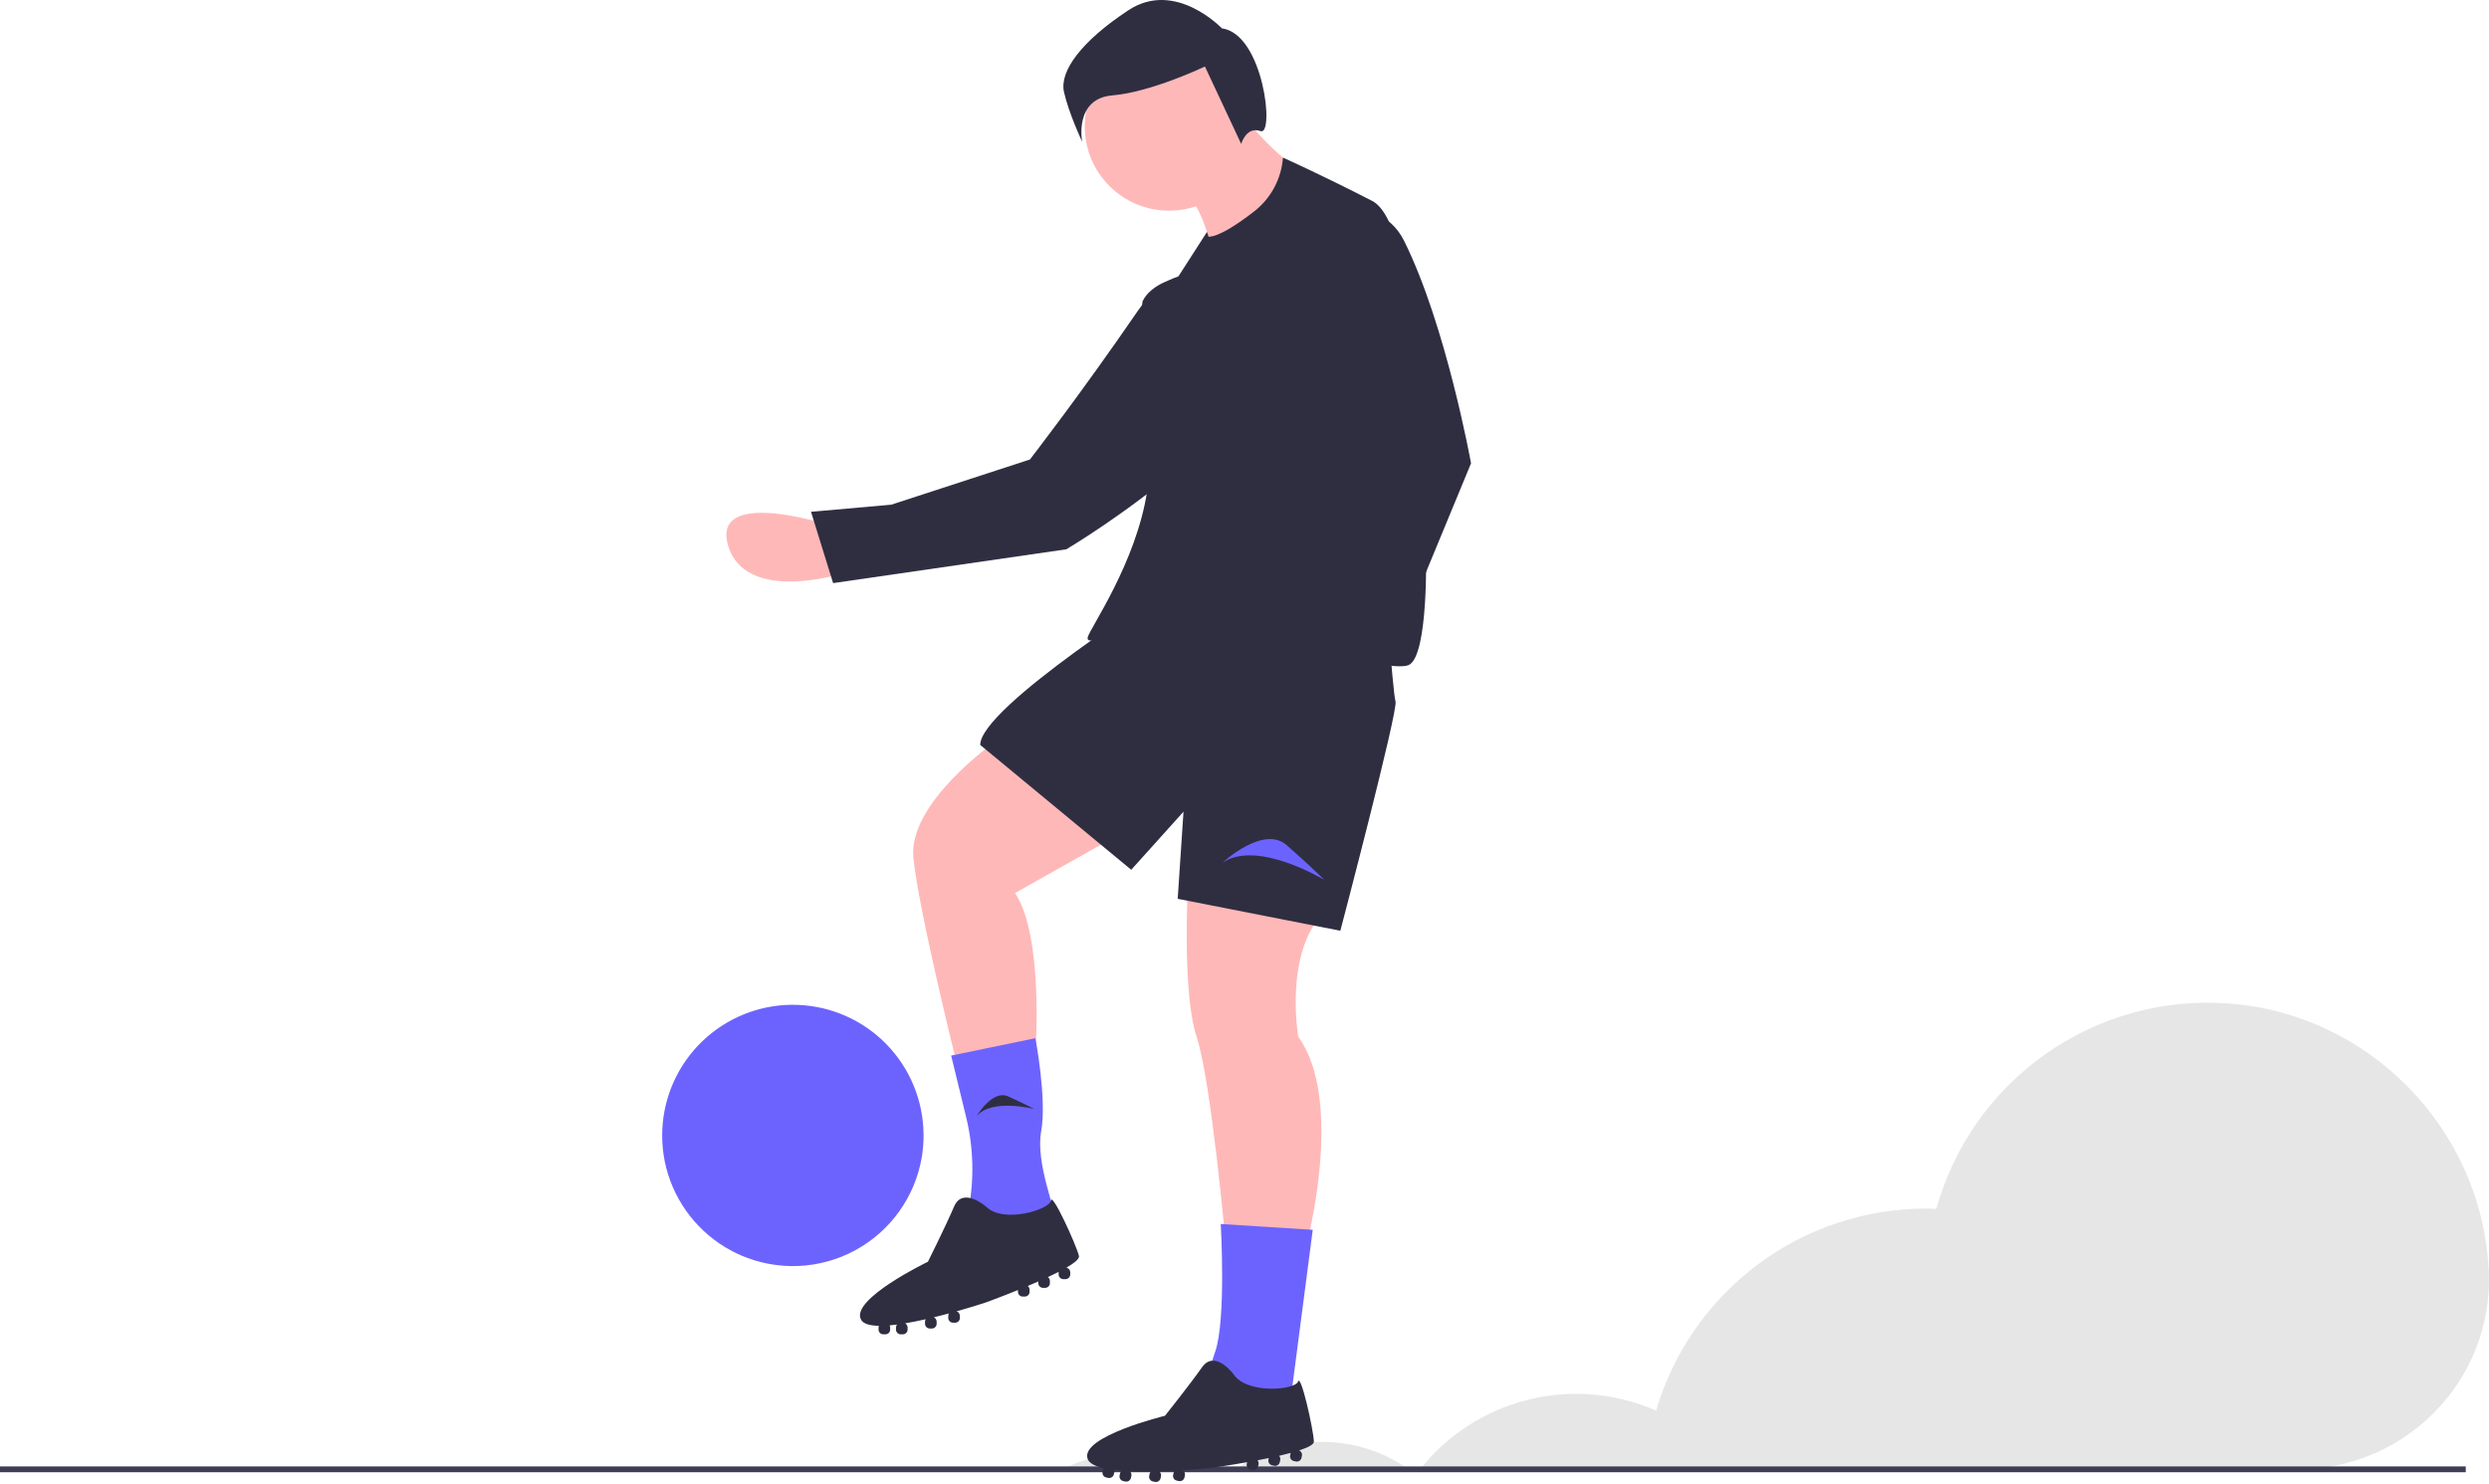 <svg width="857" height="511" viewBox="0 0 857 511" fill="none" xmlns="http://www.w3.org/2000/svg">
<g id="soccer 1">
<g clip-path="url(#clip0)">
<path id="Vector" d="M455.206 496.611C444.515 496.599 434.082 499.902 425.346 506.065H485.026C476.302 499.909 465.884 496.606 455.206 496.611V496.611Z" fill="#E6E6E6"/>
<path id="Vector_2" d="M856.85 436.772C854.181 388.36 815.284 348.889 766.912 345.581C744.614 344.014 722.46 350.202 704.202 363.098C685.944 375.993 672.704 394.803 666.726 416.341C665.552 416.299 664.379 416.252 663.195 416.252C642.259 416.256 621.887 423.038 605.127 435.584C588.368 448.13 576.12 465.766 570.218 485.852C556.345 479.757 540.843 478.434 526.138 482.092C511.433 485.75 498.357 494.181 488.956 506.065H791.229C828.365 506.065 858.433 475.306 856.919 438.201C856.9 437.725 856.877 437.249 856.85 436.772Z" fill="#E6E6E6"/>
<path id="Vector_3" d="M456 227.065C456 227.065 426 254.065 446 259.065C466 264.065 474 231.065 474 231.065L456 227.065Z" fill="#FFB8B8"/>
<path id="Vector_4" d="M424.636 452.614C424.636 452.614 432.527 445.286 437.036 449.232C441.545 453.177 444.364 455.995 444.364 455.995C444.364 455.995 431.4 448.105 424.636 452.614Z" fill="#2F2E41"/>
<g id="leg">
<g id="Group 1">
<path id="Vector_5" d="M342.5 255.565C342.5 255.565 312.5 276.565 314.5 295.565C316.5 314.565 329.5 366.565 329.5 366.565L356.5 362.565C356.5 362.565 359.5 322.565 349.5 307.565L397.5 280.565L342.5 255.565Z" fill="#FFB8B8"/>
<path id="Vector_6" d="M356.5 357.565L327.5 363.565L332.652 384.748C335.188 395.173 335.477 406.019 333.5 416.565V416.565C333.5 416.565 363.5 424.565 363.5 420.565C363.5 416.565 356.5 400.565 358.5 389.565C360.5 378.565 356.5 357.565 356.5 357.565Z" fill="#6C63FF"/>
<path id="Vector_7" d="M371.5 432.565C370.5 428.565 362.192 410.43 361.846 413.497C361.5 416.565 345.5 421.565 339.5 415.565C339.5 415.565 331.5 408.565 328.5 415.565C325.5 422.565 319.5 434.565 319.5 434.565C319.5 434.565 292.5 447.565 296.5 454.565C297.309 455.981 299.55 456.578 302.611 456.631C302.539 456.816 302.501 457.012 302.5 457.211V457.92C302.5 458.356 302.673 458.775 302.982 459.083C303.291 459.392 303.709 459.565 304.146 459.565H304.854C305.291 459.565 305.709 459.392 306.018 459.083C306.327 458.775 306.5 458.356 306.5 457.92V457.211C306.498 456.956 306.437 456.704 306.32 456.477C307.138 456.406 307.987 456.311 308.859 456.196C308.628 456.484 308.501 456.842 308.5 457.211V457.92C308.5 458.356 308.673 458.775 308.982 459.083C309.291 459.392 309.709 459.565 310.146 459.565H310.854C311.291 459.565 311.709 459.392 312.018 459.083C312.327 458.775 312.5 458.356 312.5 457.92V457.211C312.499 456.918 312.42 456.63 312.27 456.378C312.12 456.126 311.906 455.919 311.649 455.778C313.951 455.394 316.353 454.905 318.742 454.364C318.585 454.619 318.501 454.912 318.5 455.211V455.92C318.5 456.356 318.673 456.775 318.982 457.083C319.291 457.392 319.709 457.565 320.146 457.565H320.854C321.291 457.565 321.709 457.392 322.018 457.083C322.327 456.775 322.5 456.356 322.5 455.92V455.211C322.5 454.893 322.407 454.582 322.234 454.315C322.06 454.048 321.813 453.838 321.522 453.709C323.313 453.272 325.069 452.817 326.74 452.366C326.584 452.62 326.501 452.912 326.5 453.211V453.92C326.5 454.356 326.673 454.775 326.982 455.083C327.291 455.392 327.709 455.565 328.146 455.565H328.854C329.291 455.565 329.709 455.392 330.018 455.083C330.327 454.775 330.5 454.356 330.5 453.92V453.211C330.499 452.861 330.386 452.52 330.178 452.239C329.97 451.958 329.677 451.75 329.343 451.647C335.215 449.993 339.5 448.565 339.5 448.565C339.5 448.565 344.476 446.755 350.5 444.309V444.92C350.5 445.356 350.673 445.775 350.982 446.083C351.291 446.392 351.709 446.565 352.146 446.565H352.854C353.291 446.565 353.709 446.392 354.018 446.083C354.327 445.775 354.5 445.356 354.5 444.92V444.211C354.499 443.961 354.442 443.715 354.331 443.492C354.221 443.268 354.061 443.072 353.864 442.92C355.073 442.411 356.293 441.889 357.5 441.357V441.92C357.5 442.356 357.673 442.775 357.982 443.083C358.291 443.392 358.709 443.565 359.146 443.565H359.854C360.291 443.565 360.709 443.392 361.018 443.083C361.327 442.775 361.5 442.356 361.5 441.92V441.211C361.5 440.946 361.436 440.685 361.313 440.451C361.19 440.216 361.013 440.015 360.796 439.864C362.101 439.255 363.357 438.647 364.516 438.051C364.511 438.105 364.5 438.156 364.5 438.211V438.92C364.5 439.356 364.673 439.775 364.982 440.083C365.291 440.392 365.709 440.565 366.146 440.565H366.854C367.291 440.565 367.709 440.392 368.018 440.083C368.327 439.775 368.5 439.356 368.5 438.92V438.211C368.5 437.832 368.369 437.464 368.129 437.17C367.889 436.876 367.555 436.674 367.183 436.598C369.979 434.975 371.742 433.534 371.5 432.565Z" fill="#2F2E41"/>
</g>
<path id="Vector_8" d="M336.233 384.459C336.233 384.459 341.65 375.152 347.112 377.615C352.574 380.077 356.091 381.953 356.091 381.953C356.091 381.953 341.392 378.177 336.233 384.459Z" fill="#2F2E41"/>
</g>
<path id="Vector_9" d="M483.444 82.934C473.531 63.008 443.369 73.876 448.27 95.585C448.344 95.908 448.42 96.235 448.5 96.565C453.666 117.115 462.107 136.699 473.5 154.565L462.5 203.565L450.5 228.565L475.5 234.565L506.5 159.565C506.5 159.565 497.949 112.092 483.444 82.934Z" fill="#2F2E41"/>
<path id="Vector_10" opacity="0.2" d="M469 156.065L450 228.065L466 194.065L469 156.065Z" fill="black"/>
<g id="body">
<path id="Vector_11" d="M384.301 501.338C377.901 501.332 371.604 502.959 366.008 506.065H402.548C396.968 502.96 390.687 501.333 384.301 501.338V501.338Z" fill="#E6E6E6"/>
<path id="Vector_12" d="M849 505.065H0V507.065H849V505.065Z" fill="#3F3D56"/>
<path id="Vector_13" d="M283.344 180.239C283.344 180.239 244.809 168.235 250.725 187.984C256.64 207.733 289.098 197.757 289.098 197.757L283.344 180.239Z" fill="#FFB8B8"/>
<path id="Vector_14" d="M430.646 106.114C430.646 106.114 410.898 79.127 391.711 107.143C372.487 135.213 354.613 158.258 354.613 158.258L306.868 173.825L279.245 176.276L286.855 200.834L367.168 189.183C367.168 189.183 456.582 136.069 430.646 106.114Z" fill="#2F2E41"/>
<path id="Vector_15" d="M409 305.065C409 305.065 407 342.065 412 357.065C417 372.065 422 428.065 422 428.065H450C450 428.065 463 379.065 447 357.065C447 357.065 442 328.065 456 314.065L409 305.065Z" fill="#FFB8B8"/>
<path id="Vector_16" d="M402.5 202.565C402.5 202.565 337.5 243.565 337.5 256.565L389.5 299.565L407.5 279.565L405.5 309.565L461.5 320.565C461.5 320.565 481.5 244.565 480.5 241.565C479.5 238.565 476.5 194.565 476.5 194.565L402.5 202.565Z" fill="#2F2E41"/>
<path id="Vector_17" d="M452 423.565L420.32 421.565C420.32 421.565 422.24 454.565 418.4 465.565C414.56 476.565 416.48 480.565 416.48 480.565L444.32 482.565L452 423.565Z" fill="#6C63FF"/>
<path id="Vector_18" d="M452.39 496.5C452.246 492.379 447.901 472.91 446.924 475.838C445.946 478.766 429.255 480.32 424.638 473.201C424.638 473.201 418.273 464.687 413.879 470.908C409.486 477.128 401.116 487.614 401.116 487.614C401.116 487.614 371.999 494.698 374.451 502.378C374.947 503.932 377.015 504.983 379.997 505.672C379.888 505.838 379.81 506.023 379.768 506.217L379.62 506.91C379.529 507.337 379.611 507.782 379.849 508.148C380.086 508.515 380.459 508.772 380.886 508.863L381.579 509.01C382.006 509.101 382.452 509.019 382.818 508.782C383.184 508.544 383.441 508.171 383.532 507.744L383.68 507.051C383.731 506.801 383.723 506.542 383.657 506.296C384.472 506.396 385.321 506.481 386.198 506.55C385.912 506.784 385.714 507.107 385.636 507.468L385.488 508.161C385.397 508.588 385.479 509.033 385.717 509.4C385.954 509.766 386.327 510.023 386.754 510.114L387.447 510.261C387.874 510.352 388.32 510.27 388.686 510.033C389.052 509.795 389.309 509.422 389.4 508.995L389.548 508.302C389.608 508.015 389.59 507.717 389.497 507.44C389.403 507.162 389.236 506.915 389.014 506.723C391.345 506.827 393.797 506.85 396.246 506.819C396.039 507.035 395.896 507.304 395.833 507.597L395.685 508.29C395.594 508.717 395.676 509.162 395.914 509.529C396.151 509.895 396.525 510.152 396.951 510.243L397.644 510.39C398.071 510.481 398.517 510.399 398.883 510.162C399.249 509.924 399.506 509.551 399.597 509.124L399.745 508.431C399.811 508.12 399.785 507.796 399.671 507.499C399.557 507.202 399.359 506.945 399.101 506.758C400.944 506.705 402.757 506.625 404.485 506.532C404.28 506.749 404.137 507.017 404.074 507.309L403.926 508.002C403.835 508.429 403.917 508.874 404.155 509.241C404.392 509.607 404.766 509.864 405.193 509.955L405.886 510.102C406.312 510.193 406.758 510.111 407.124 509.874C407.49 509.636 407.747 509.263 407.838 508.836L407.986 508.143C408.058 507.8 408.019 507.444 407.874 507.125C407.729 506.807 407.486 506.543 407.18 506.372C413.269 505.979 417.757 505.476 417.757 505.476C417.757 505.476 423.001 504.743 429.403 503.607L429.275 504.204C429.184 504.631 429.266 505.076 429.504 505.442C429.741 505.809 430.115 506.066 430.542 506.157L431.235 506.304C431.661 506.395 432.107 506.313 432.473 506.076C432.839 505.838 433.096 505.465 433.187 505.038L433.335 504.345C433.386 504.101 433.381 503.848 433.32 503.606C433.259 503.364 433.143 503.14 432.982 502.949C434.271 502.704 435.573 502.448 436.864 502.179L436.747 502.729C436.656 503.156 436.738 503.602 436.976 503.968C437.213 504.334 437.586 504.591 438.013 504.682L438.706 504.83C439.133 504.921 439.579 504.838 439.945 504.601C440.311 504.363 440.568 503.99 440.659 503.563L440.807 502.87C440.862 502.611 440.853 502.343 440.782 502.088C440.711 501.833 440.58 501.599 440.399 501.406C441.802 501.083 443.158 500.75 444.415 500.409C444.399 500.46 444.378 500.508 444.366 500.562L444.219 501.255C444.128 501.682 444.21 502.127 444.447 502.493C444.685 502.86 445.058 503.116 445.485 503.207L446.178 503.355C446.605 503.446 447.05 503.364 447.417 503.126C447.783 502.889 448.04 502.516 448.131 502.089L448.278 501.396C448.357 501.025 448.306 500.638 448.132 500.3C447.959 499.963 447.674 499.696 447.327 499.544C450.4 498.539 452.425 497.498 452.39 496.5Z" fill="#2F2E41"/>
<path id="Vector_19" d="M402.5 72.565C418.516 72.565 431.5 59.581 431.5 43.565C431.5 27.549 418.516 14.565 402.5 14.565C386.484 14.565 373.5 27.549 373.5 43.565C373.5 59.581 386.484 72.565 402.5 72.565Z" fill="#FFB8B8"/>
<path id="Vector_20" d="M428.5 40.565C428.5 40.565 444.5 60.565 452.5 59.565L417.5 86.565C417.5 86.565 413.5 69.565 408.5 67.565C403.5 65.565 428.5 40.565 428.5 40.565Z" fill="#FFB8B8"/>
<path id="Vector_21" d="M491 189.065C491 189.065 490.998 78.719 472.487 69.213C453.987 59.713 441.749 54.291 441.749 54.291C441.477 57.912 440.448 61.435 438.729 64.633C437.01 67.832 434.639 70.634 431.769 72.858C425.635 77.594 419.524 81.521 416.11 81.534L416 81.065L415.584 79.876L405.5 95.565C405.5 95.565 396.5 97.565 393.5 103.565C391.877 106.811 399.531 139.488 395 169.065C391.156 194.159 374.959 216.811 374.5 219.565C373.724 224.221 393.41 212.023 402.275 206.321C402.407 206.468 402.5 206.565 402.5 206.565C402.5 206.565 397.5 208.565 407.5 205.565C413.166 203.865 421.077 203.771 426.872 204.008C426.865 205.746 426.906 207.126 427 208.065C428 218.065 478 232.065 485 229.065C492 226.065 491 189.065 491 189.065Z" fill="#2F2E41"/>
<path id="Vector_22" d="M421 297.065C421 297.065 435 284.065 443 291.065C451 298.065 456 303.065 456 303.065C456 303.065 433 289.065 421 297.065Z" fill="#6C63FF"/>
<path id="Vector_23" d="M420.713 9.761C420.713 9.761 404.683 -7.115 388.547 3.513C372.412 14.141 364.758 24.465 366.34 31.654C367.922 38.843 372.604 48.842 372.604 48.842C372.604 48.842 369.694 33.949 383.055 32.847C396.415 31.745 414.874 22.903 414.874 22.903L427.359 49.567C427.359 49.567 429.124 43.388 434.018 45.16C438.912 46.933 435.119 11.738 420.713 9.761Z" fill="#2F2E41"/>
</g>
<g id="ball">
<path id="Vector_24" d="M318 391.065C317.999 393.598 317.788 396.127 317.37 398.625V398.635C316.222 405.356 313.562 411.727 309.591 417.269C305.62 422.811 300.442 427.379 294.448 430.628C288.454 433.876 281.8 435.72 274.989 436.021C268.178 436.322 261.387 435.072 255.13 432.365H255.12C253.269 431.566 251.474 430.641 249.75 429.595C244.406 426.369 239.79 422.067 236.196 416.963C232.602 411.859 230.107 406.064 228.87 399.945C228.29 397.021 227.999 394.047 228 391.065C228 389.705 228.06 388.355 228.18 387.025V387.015C229.218 375.532 234.624 364.886 243.282 357.272C251.941 349.659 263.192 345.659 274.713 346.099C286.235 346.539 297.148 351.385 305.2 359.637C313.253 367.889 317.831 378.917 317.99 390.445V390.455C318 390.665 318 390.855 318 391.065Z" fill="#6C63FF"/>
</g>
</g>
</g>
<defs>
<clipPath id="clip0">
<rect width="856.974" height="510.427" fill="white"/>
</clipPath>
</defs>
</svg>
